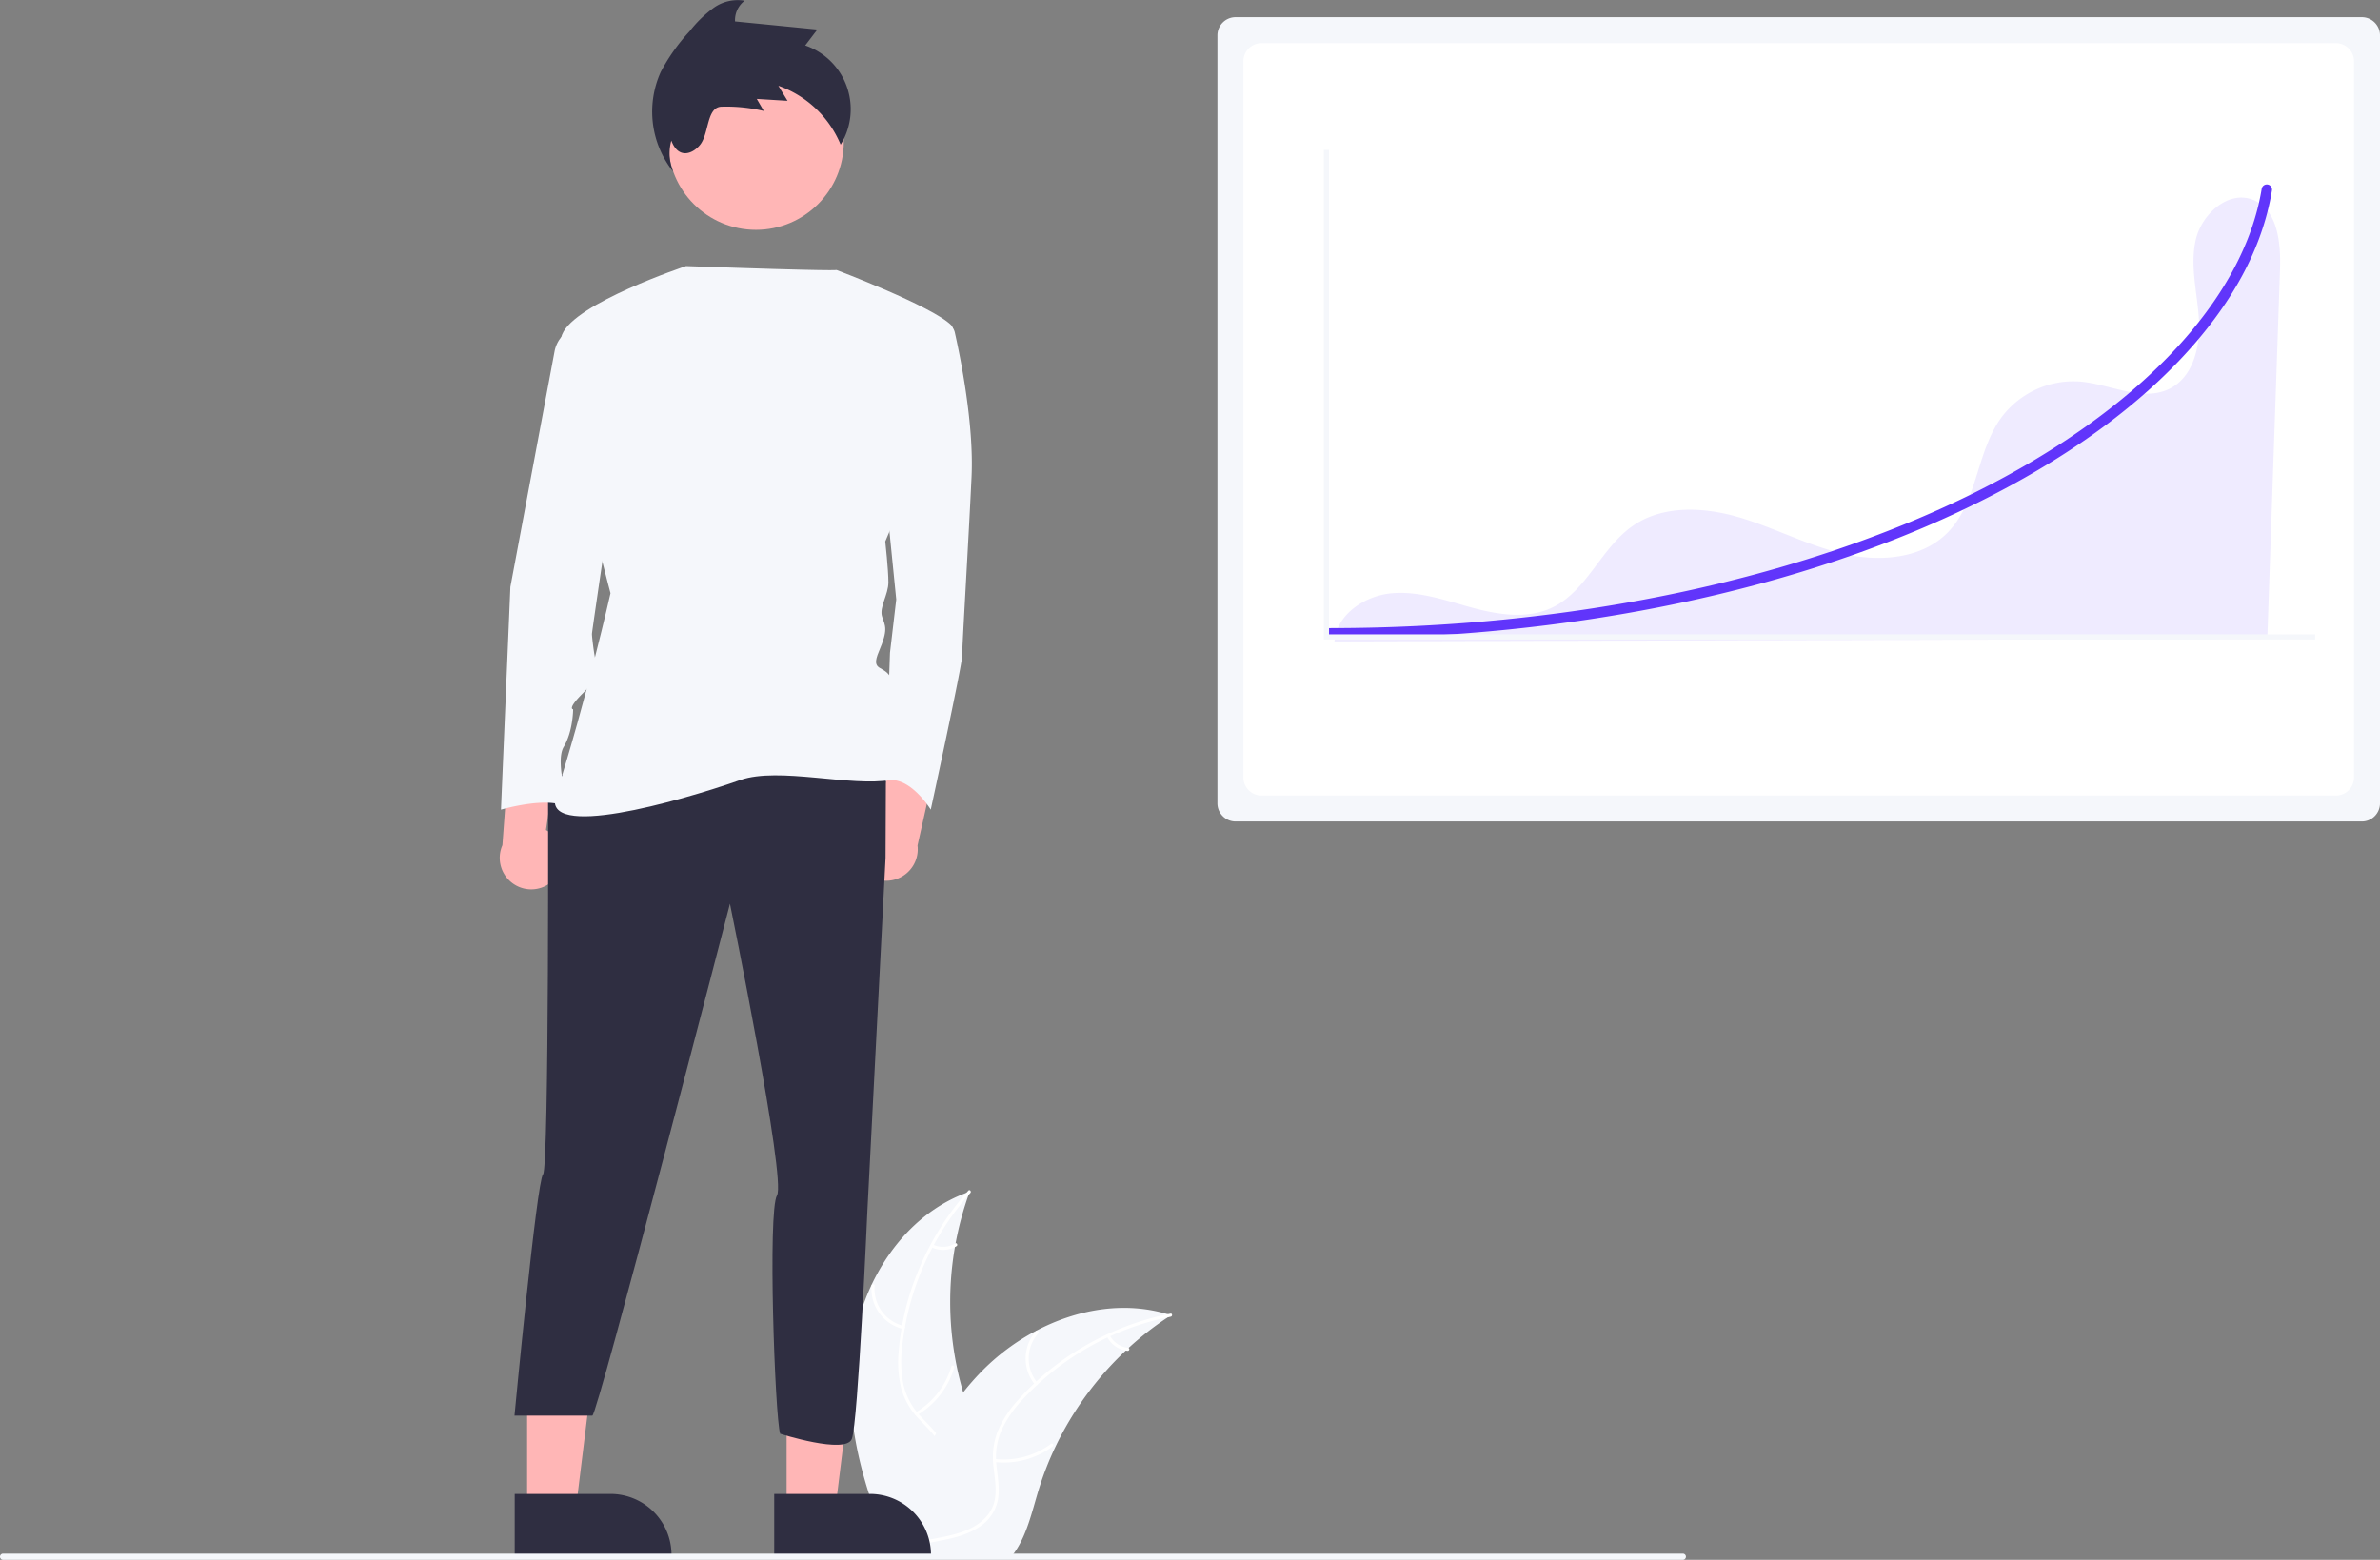 <svg id="Group_9947" data-name="Group 9947" xmlns="http://www.w3.org/2000/svg" width="541.246" height="354.798" viewBox="0 0 541.246 354.798">
  <rect x="0" y="0" width="541.246" height="354.798" fill="#808080" stroke="none"/>
  <path id="Path_14944" data-name="Path 14944" d="M469.514,645.07c1.958-15.744,11.715-31.256,26.73-36.38a73.1,73.1,0,0,0,0,50.186c2.307,6.241,5.523,12.942,3.353,19.232-1.35,3.914-4.654,6.908-8.346,8.781s-7.791,2.765-11.838,3.639l-.8.659C472.2,676.68,467.556,660.814,469.514,645.07Z" transform="translate(-275.711 -337.641)" fill="#f5f7fb"/>
  <path id="Path_14945" data-name="Path 14945" d="M502.783,608.756a62.479,62.479,0,0,0-15.532,35.163,26.9,26.9,0,0,0,.306,8.424A15.431,15.431,0,0,0,491.4,659.5c1.73,1.9,3.719,3.644,4.957,5.932a9.449,9.449,0,0,1,.462,7.714c-1.093,3.134-3.247,5.689-5.44,8.114-2.435,2.693-5.007,5.451-6.042,9.021-.125.432-.789.213-.664-.219,1.8-6.211,7.83-9.739,10.705-15.333,1.342-2.61,1.9-5.641.647-8.4-1.1-2.409-3.15-4.209-4.918-6.119a16.467,16.467,0,0,1-4.013-6.859,24.872,24.872,0,0,1-.629-8.382,60.615,60.615,0,0,1,4.427-18.421,63.585,63.585,0,0,1,11.434-18.323C502.62,607.9,503.081,608.423,502.783,608.756Z" transform="translate(-282.102 -337.409)" fill="#fff"/>
  <path id="Path_14946" data-name="Path 14946" d="M484.4,654.566a9.374,9.374,0,0,1-7.135-9.819.35.35,0,0,1,.7.035,8.68,8.68,0,0,0,6.656,9.12C485.057,654.006,484.836,654.669,484.4,654.566Z" transform="translate(-279.063 -352.287)" fill="#fff"/>
  <path id="Path_14947" data-name="Path 14947" d="M494.254,686.355a18.067,18.067,0,0,0,8.068-10.405c.127-.432.791-.212.664.219a18.793,18.793,0,0,1-8.418,10.811c-.388.23-.7-.4-.315-.625Z" transform="translate(-285.964 -365.111)" fill="#fff"/>
  <path id="Path_14948" data-name="Path 14948" d="M500.639,628.885a5.306,5.306,0,0,0,5.028-.255c.385-.235.7.391.314.624a5.946,5.946,0,0,1-5.562.295.361.361,0,0,1-.222-.442A.351.351,0,0,1,500.639,628.885Z" transform="translate(-288.466 -345.792)" fill="#fff"/>
  <path id="Path_14949" data-name="Path 14949" d="M548.412,655.178c-.236.153-.472.307-.708.466a69.87,69.87,0,0,0-8.935,6.976c-.219.195-.437.4-.649.6a73.667,73.667,0,0,0-16,21.9,71.529,71.529,0,0,0-3.919,10.139c-1.446,4.8-2.632,10.115-5.494,14.04a12.276,12.276,0,0,1-.956,1.18H485.886c-.059-.03-.118-.053-.177-.083l-1.033.047c.042-.183.089-.372.13-.555.024-.106.053-.212.077-.319.018-.071.035-.142.047-.207.006-.024.012-.047.018-.065.012-.065.03-.124.042-.183q.389-1.584.8-3.169c0-.006,0-.006.006-.012a105.186,105.186,0,0,1,8.852-23.24c.118-.218.236-.443.366-.661a68.264,68.264,0,0,1,6.132-9.3,60.379,60.379,0,0,1,4.019-4.6,50.179,50.179,0,0,1,12.558-9.407c9.277-4.9,20.018-6.775,29.932-3.783C547.91,655.018,548.158,655.095,548.412,655.178Z" transform="translate(-282.111 -356.008)" fill="#f5f7fb"/>
  <path id="Path_14950" data-name="Path 14950" d="M548.437,656.407a62.479,62.479,0,0,0-33.572,18.724,26.908,26.908,0,0,0-4.828,6.911,15.432,15.432,0,0,0-1.245,8.026c.237,2.559.776,5.149.386,7.721a9.449,9.449,0,0,1-4.276,6.437c-2.76,1.845-6.018,2.588-9.229,3.2-3.565.684-7.28,1.338-10.255,3.565-.36.27-.758-.305-.4-.575,5.177-3.875,12.115-3.062,17.779-5.8,2.643-1.276,4.917-3.357,5.571-6.314.573-2.586.019-5.258-.243-7.846a16.468,16.468,0,0,1,.925-7.893A24.875,24.875,0,0,1,513.6,675.5a60.612,60.612,0,0,1,14.625-12.042,63.584,63.584,0,0,1,20.161-7.746C548.824,655.622,548.875,656.32,548.437,656.407Z" transform="translate(-282.194 -356.909)" fill="#fff"/>
  <path id="Path_14951" data-name="Path 14951" d="M538.787,674.58A9.374,9.374,0,0,1,539,662.444c.3-.337.836.111.537.448a8.68,8.68,0,0,0-.177,11.29C539.648,674.529,539.072,674.925,538.787,674.58Z" transform="translate(-303.418 -359.623)" fill="#fff"/>
  <path id="Path_14952" data-name="Path 14952" d="M524.626,709.317a18.068,18.068,0,0,0,12.707-3.451c.361-.269.759.307.4.575a18.793,18.793,0,0,1-13.23,3.564c-.448-.05-.321-.737.125-.688Z" transform="translate(-298.319 -377.44)" fill="#fff"/>
  <path id="Path_14953" data-name="Path 14953" d="M568.642,664a5.306,5.306,0,0,0,4.169,2.824c.449.044.321.732-.125.688a5.946,5.946,0,0,1-4.618-3.114.362.362,0,0,1,.088-.487A.352.352,0,0,1,568.642,664Z" transform="translate(-316.265 -360.249)" fill="#fff"/>
  <path id="Path_14954" data-name="Path 14954" d="M614.7,156.028a4.136,4.136,0,0,0-4.131,4.131V334.843a4.135,4.135,0,0,0,4.131,4.131H870.824a4.136,4.136,0,0,0,4.131-4.131V160.159a4.136,4.136,0,0,0-4.131-4.131Z" transform="translate(-333.708 -152.116)" fill="#f5f7fb"/>
  <path id="Path_14955" data-name="Path 14955" d="M624.7,166.028a4.136,4.136,0,0,0-4.131,4.131V333.04a4.136,4.136,0,0,0,4.131,4.131H869.021a4.136,4.136,0,0,0,4.131-4.131V170.159a4.136,4.136,0,0,0-4.131-4.131Z" transform="translate(-337.807 -156.215)" fill="#fff"/>
  <path id="Path_14956" data-name="Path 14956" d="M864.516,226.04c-5.618-2.194-11.676,3.308-12.993,9.194s.368,11.973.739,17.993-1.207,13.011-6.578,15.755c-6.176,3.156-13.421-.947-20.328-1.572a20.455,20.455,0,0,0-18.016,8.161c-5.7,7.815-5.407,19.164-12.148,26.1-5.857,6.025-15.4,6.81-23.6,4.946s-15.725-5.911-23.782-8.3-17.383-2.884-24.287,1.9c-7.208,5-10.415,14.8-18.328,18.587-5.595,2.678-12.218,1.656-18.2.035s-12.025-3.809-18.206-3.289-12.624,4.785-13.114,10.969l212.135-.592q1.445-42,2.891-84C870.91,235.851,870.186,228.254,864.516,226.04Z" transform="translate(-352.195 -180.609)" fill="#6135fb" opacity="0.1"/>
  <path id="Path_14957" data-name="Path 14957" d="M471.261,456.967a7.121,7.121,0,0,1,5.34-9.525l3.727-25.031,9.793,8.777-5.04,22.424a7.16,7.16,0,0,1-13.819,3.354Z" transform="translate(-276.423 -261.294)" fill="#ffb6b6"/>
  <path id="Path_14958" data-name="Path 14958" d="M346.86,462.611a7.121,7.121,0,0,0-2.346-10.665l3.7-25.035-11.918,5.558-1.683,22.922a7.16,7.16,0,0,0,12.251,7.22Z" transform="translate(-220.357 -263.138)" fill="#ffb6b6"/>
  <path id="Path_14959" data-name="Path 14959" d="M303.126,552.293h11.058l5.261-42.652h-16.32Z" transform="translate(-124.236 -208.878)" fill="#ffb6b6"/>
  <path id="Path_14960" data-name="Path 14960" d="M439.779,725.2h21.778a13.878,13.878,0,0,1,13.878,13.877v.452H439.779Z" transform="translate(-263.71 -385.39)" fill="#2f2e41"/>
  <path id="Path_14961" data-name="Path 14961" d="M203.126,552.293h11.058l5.261-42.652h-16.32Z" transform="translate(-83.251 -208.878)" fill="#ffb6b6"/>
  <path id="Path_14962" data-name="Path 14962" d="M339.779,725.2h21.778a13.878,13.878,0,0,1,13.878,13.877v.452H339.779Z" transform="translate(-222.725 -385.39)" fill="#2f2e41"/>
  <circle id="Ellipse_973" data-name="Ellipse 973" cx="19.975" cy="19.975" r="19.975" transform="translate(151.938 12.327)" fill="#ffb6b6"/>
  <path id="Path_14963" data-name="Path 14963" d="M347.319,446.672s.294,89.386-1.133,90.813-6.492,54.884-6.492,54.884h17.7c1.18,0,31.3-116.447,31.3-116.447s12.841,62.779,10.7,66.346-.472,50.327.713,54.218c0,0,14.876,4.761,16.3,1.194s3.541-51.933,3.541-51.933l4.131-80.26.09-20.955Z" transform="translate(-222.69 -270.36)" fill="#2f2e41"/>
  <path id="Path_14964" data-name="Path 14964" d="M487.947,274.084H495.9a2.572,2.572,0,0,1,2.51,2.006c1.227,5.431,4.387,20.826,3.81,32.95-.713,14.981-2.14,38.524-2.14,40.664s-7.134,34.957-7.134,34.957-4.9-8.061-10.3-6.527l1.025-29.143,1.427-12.128-2.14-21.4Z" transform="translate(-281.277 -200.501)" fill="#f5f7fb"/>
  <path id="Path_14965" data-name="Path 14965" d="M385.078,251.951s-25.326,8.425-28.179,15.558,11,58.853,11,58.853-5.311,23.606-12.427,46.017c-3.238,10.2,27.667,1.467,41.935-3.527,8.841-3.066,25.194,1.642,34.4-.04,0,0,1.427-19.262,0-22.829s-4.994-1.427-2.854-6.421,1.427-5.707.713-7.847,1.427-4.994,1.427-7.847-.713-9.274-.713-9.274,19.262-44.944,14.981-49.225-26.069-12.528-26.069-12.528S419.832,253.184,385.078,251.951Z" transform="translate(-229.06 -191.43)" fill="#f5f7fb"/>
  <path id="Path_14966" data-name="Path 14966" d="M353.029,274.084l-2.534,1.267a7.145,7.145,0,0,0-3.827,5.074L336.621,334.01l-2.14,50.651s12.128-3.567,15.695,0c0,0-3.567-10.7-1.427-14.268s2.14-8.561,2.14-8.561-1.427,0,2.14-3.567,4.28-4.994,3.567-5.707-1.427-7.134-1.427-7.847S362.3,296.2,362.3,296.2Z" transform="translate(-220.553 -200.501)" fill="#f5f7fb"/>
  <path id="Path_14967" data-name="Path 14967" d="M653.136,323.763a1.18,1.18,0,0,1,0-2.361c54.539,0,106.551-10.92,146.457-30.749,37.42-18.594,61.265-43.807,65.422-69.177a1.18,1.18,0,0,1,2.33.378v0c-2.159,13.178-9.167,26.105-20.83,38.422-11.5,12.148-26.935,23.078-45.871,32.487C760.417,312.755,708.032,323.763,653.136,323.763Z" transform="translate(-350.671 -178.534)" fill="#6135fb"/>
  <path id="Path_14968" data-name="Path 14968" d="M735.574,169.142H510.138V57.765h1.18v110.2H735.574Z" transform="translate(-209.081 -23.675)" fill="#f5f7fb"/>
  <path id="Path_14969" data-name="Path 14969" d="M397.523,188.431a10.975,10.975,0,0,1-.418-7.054c1.632,4.328,4.873,3.007,6.525.977,2.072-2.545,1.475-8.423,4.746-8.686a36.654,36.654,0,0,1,9.764.972l-1.6-2.743,6.994.434L421.45,168.9a23.913,23.913,0,0,1,14.162,13.4,15.336,15.336,0,0,0-8.057-22.562l2.759-3.62-18.72-1.847a5.559,5.559,0,0,1,2.178-4.705,9.366,9.366,0,0,0-7.135,1.683,27.788,27.788,0,0,0-5.369,5.258,42.841,42.841,0,0,0-6.577,9.285A21.872,21.872,0,0,0,397.523,188.431Zm.226-8.79h0l.019,0Z" transform="translate(-244.437 -149.399)" fill="#2f2e41"/>
  <path id="Path_14970" data-name="Path 14970" d="M524.133,749.625h-382a.7.7,0,1,1,0-1.405h382a.7.7,0,1,1,0,1.405Z" transform="translate(-141.431 -394.827)" fill="#f5f7fb"/>
</svg>
